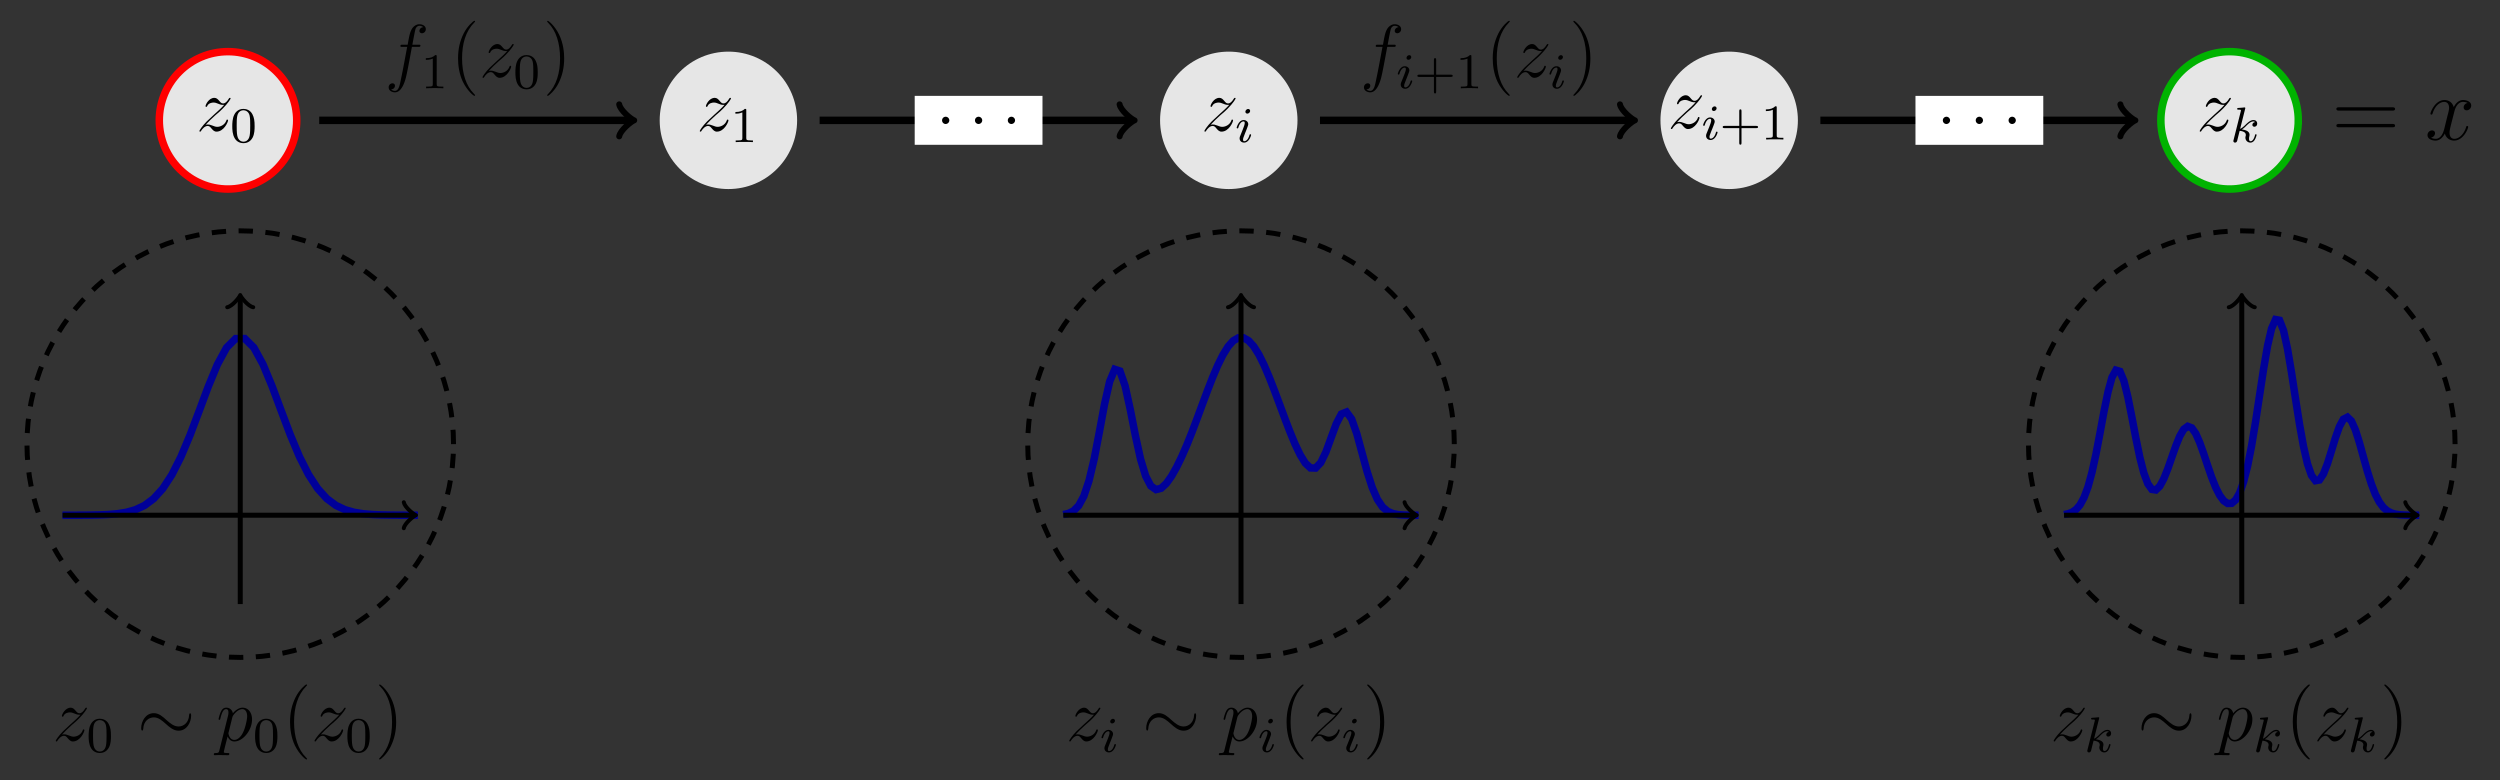 <svg xmlns="http://www.w3.org/2000/svg" xmlns:xlink="http://www.w3.org/1999/xlink" width="531.635" height="165.923" viewBox="0 0 398.726 124.442"><rect x="0" y="0" width="398.726" height="124.442" fill="#333333" stroke="none"/><defs><symbol overflow="visible" id="a"><path d="M1.516-.969c.515-.578.937-.953 1.53-1.5.72-.61 1.032-.906 1.204-1.094.828-.828 1.25-1.515 1.25-1.609 0-.094-.094-.094-.125-.094-.078 0-.11.047-.156.125-.313.516-.594.766-.907.766-.25 0-.375-.11-.609-.39-.25-.298-.453-.5-.797-.5-.875 0-1.406 1.077-1.406 1.327 0 .047.016.11.125.11.094 0 .11-.047.14-.125.204-.485.782-.563 1-.563.266 0 .5.079.75.188.454.187.641.187.766.187h.188c-.39.454-1.032 1.032-1.578 1.516L1.687-1.5C.954-.766.516-.062.516.031c0 .063.062.094.125.094.078 0 .093-.016.171-.156.188-.297.579-.75 1.016-.75.25 0 .375.094.61.39.234.266.437.516.812.516 1.172 0 1.844-1.531 1.844-1.797 0-.047-.016-.125-.14-.125-.095 0-.095.047-.141.172-.266.703-.97.984-1.438.984-.25 0-.484-.078-.734-.187-.485-.188-.61-.188-.766-.188-.125 0-.25 0-.36.047zm0 0"/></symbol><symbol overflow="visible" id="d"><path d="M5.328-4.813c.234 0 .344 0 .344-.218 0-.125-.11-.125-.313-.125h-.968c.218-1.235.39-2.078.484-2.453.078-.297.328-.563.64-.563.25 0 .5.11.61.219-.453.047-.61.39-.61.594 0 .234.188.375.407.375.25 0 .61-.204.61-.657 0-.5-.5-.78-1.032-.78-.516 0-1.016.39-1.25.858-.219.422-.344.844-.61 2.407h-.812c-.219 0-.344 0-.344.218 0 .125.079.125.313.125h.765C3.345-3.688 2.86-.983 2.579.282c-.203 1.047-.375 1.922-.969 1.922-.046 0-.39 0-.609-.234.61-.047.61-.563.61-.578 0-.25-.173-.391-.407-.391a.627.627 0 0 0-.594.656c0 .516.532.782 1 .782 1.22 0 1.72-2.188 1.844-2.782.219-.922.797-4.11.86-4.468zm0 0"/></symbol><symbol overflow="visible" id="i"><path d="M2.203-.578a.586.586 0 0 0-.578-.578.576.576 0 0 0-.578.578c0 .344.281.578.562.578a.59.59 0 0 0 .594-.578zm0 0"/></symbol><symbol overflow="visible" id="n"><path d="M.516 1.516c-.079.359-.141.453-.625.453-.141 0-.266 0-.266.234 0 .016.016.11.14.11.157 0 .329-.016.485-.016h.516c.25 0 .859.015 1.109.015.078 0 .219 0 .219-.203 0-.14-.078-.14-.281-.14-.563 0-.594-.078-.594-.172 0-.14.531-2.203.61-2.484.124.343.452.812 1.077.812C4.25.125 5.72-1.641 5.72-3.391c0-1.109-.625-1.875-1.516-1.875-.766 0-1.422.735-1.547.907a1.037 1.037 0 0 0-1.047-.907c-.343 0-.625.157-.843.61-.22.437-.391 1.172-.391 1.218 0 .047.063.11.14.11.094 0 .11-.016.172-.297.188-.703.407-1.406.891-1.406.281 0 .375.187.375.547 0 .28-.047.406-.094.625zm2.062-5.25c.094-.329.422-.672.61-.844.14-.125.53-.453.984-.453.531 0 .766.531.766 1.14 0 .579-.329 1.938-.641 2.547C4-.687 3.453-.125 2.907-.125c-.813 0-.954-1.016-.954-1.063 0-.046.031-.14.047-.203zm0 0"/></symbol><symbol overflow="visible" id="b"><path d="M3.89-2.547c0-.844-.078-1.36-.343-1.875-.344-.703-1-.875-1.438-.875-1 0-1.375.75-1.484.969C.344-3.75.328-2.953.328-2.547c0 .531.016 1.328.406 1.969.36.594.954.75 1.375.75.391 0 1.063-.125 1.47-.906.296-.579.312-1.297.312-1.813zM2.11-.062c-.266 0-.813-.126-.985-.954-.094-.453-.094-1.203-.094-1.625 0-.546 0-1.109.094-1.546.172-.813.781-.891.984-.891.266 0 .829.14.985.86.094.437.094 1.046.094 1.577 0 .47 0 1.188-.094 1.641-.172.828-.719.938-.985.938zm0 0"/></symbol><symbol overflow="visible" id="c"><path d="M2.5-5.078c0-.219-.016-.219-.234-.219-.329.313-.75.5-1.5.5v.266c.218 0 .64 0 1.109-.203v4.078c0 .297-.031.39-.781.39H.812V0c.329-.031 1.016-.031 1.375-.031.36 0 1.047 0 1.376.031v-.266H3.28c-.75 0-.781-.093-.781-.39zm0 0"/></symbol><symbol overflow="visible" id="h"><path d="M3.469-1.813h2.344c.109 0 .296 0 .296-.171 0-.188-.187-.188-.296-.188H3.469v-2.36c0-.109 0-.28-.172-.28-.188 0-.188.171-.188.28v2.36H.75c-.11 0-.281 0-.281.188 0 .171.172.171.281.171h2.36v2.36c0 .11 0 .281.187.281.172 0 .172-.172.172-.281zm0 0"/></symbol><symbol overflow="visible" id="e"><path d="M3.89 2.906c0-.031 0-.062-.203-.265C2.484 1.437 1.813-.531 1.813-2.97c0-2.328.562-4.328 1.953-5.734.125-.11.125-.125.125-.172 0-.063-.063-.094-.11-.094-.156 0-1.14.86-1.719 2.031-.609 1.22-.89 2.485-.89 3.97 0 1.062.172 2.484.781 3.75C2.672 2.218 3.641 3 3.781 3c.047 0 .11-.031.11-.094zm0 0"/></symbol><symbol overflow="visible" id="f"><path d="M3.375-2.969c0-.922-.125-2.39-.797-3.781C1.875-8.188.891-8.969.766-8.969c-.047 0-.11.031-.11.094 0 .047 0 .063.203.266 1.204 1.203 1.86 3.187 1.86 5.625 0 2.312-.563 4.312-1.938 5.718-.125.11-.125.141-.125.172 0 .063.063.094.11.094.156 0 1.14-.86 1.718-2.031.61-1.219.891-2.516.891-3.938zm0 0"/></symbol><symbol overflow="visible" id="g"><path d="M2.375-4.969a.304.304 0 0 0-.313-.312c-.203 0-.437.203-.437.437 0 .172.125.297.313.297.203 0 .437-.187.437-.422zM1.219-2.047L.78-.953a.927.927 0 0 0-.078.36c0 .39.297.671.719.671.781 0 1.11-1.11 1.11-1.219 0-.078-.063-.109-.126-.109-.094 0-.11.063-.14.14-.172.641-.5.97-.829.97-.093 0-.187-.047-.187-.25 0-.204.063-.344.156-.594.078-.204.157-.422.25-.641l.25-.64c.063-.188.172-.438.172-.579 0-.39-.328-.672-.734-.672-.766 0-1.11 1.11-1.11 1.22 0 .077.063.108.125.108.11 0 .11-.046.141-.124.219-.766.578-.985.828-.985.11 0 .188.047.188.266 0 .078-.016.187-.094.437zm0 0"/></symbol><symbol overflow="visible" id="j"><path d="M2.328-5.297c0-.016.031-.11.031-.125a.12.12 0 0 0-.125-.11c-.03 0-.28.032-.468.048l-.438.03c-.187.016-.266.016-.266.157 0 .125.11.125.22.125.374 0 .374.047.374.11 0 .03 0 .046-.031.187L.485-.344c-.032.125-.032.172-.032.172 0 .14.11.25.266.25.265 0 .328-.25.36-.36.077-.343.296-1.187.374-1.515.438.047.984.188.984.656 0 .032 0 .079-.015.157A.788.788 0 0 0 3.188.079c.328 0 .546-.25.64-.391.203-.297.328-.782.328-.829 0-.078-.062-.109-.125-.109-.093 0-.11.063-.14.203-.11.375-.313.906-.688.906-.203 0-.25-.172-.25-.39 0-.11 0-.203.047-.39 0-.032.031-.157.031-.235 0-.657-.812-.797-1.219-.86.297-.171.563-.453.657-.546.437-.438.797-.735 1.187-.735a.31.31 0 0 1 .25.11c-.422.062-.422.437-.422.437 0 .172.141.297.313.297.219 0 .453-.172.453-.5 0-.281-.188-.563-.594-.563-.453 0-.875.36-1.328.813-.469.453-.656.531-.797.594zm0 0"/></symbol><symbol overflow="visible" id="k"><path d="M9.688-4.64c.203 0 .453 0 .453-.266s-.25-.266-.454-.266H1.235c-.203 0-.453 0-.453.25 0 .281.235.281.453.281zm0 2.656c.203 0 .453 0 .453-.25 0-.282-.25-.282-.454-.282H1.235c-.203 0-.453 0-.453.266s.235.266.453.266zm0 0"/></symbol><symbol overflow="visible" id="l"><path d="M6.797-5.86c-.453.094-.625.438-.625.704 0 .343.266.468.469.468.437 0 .734-.375.734-.765 0-.594-.688-.875-1.297-.875-.875 0-1.36.86-1.484 1.14-.328-1.078-1.219-1.14-1.485-1.14-1.453 0-2.234 1.875-2.234 2.203 0 .047.063.125.156.125.11 0 .14-.094.172-.14.484-1.594 1.453-1.891 1.86-1.891.656 0 .78.593.78.937 0 .313-.077.64-.265 1.328l-.484 1.97c-.203.859-.625 1.655-1.39 1.655-.063 0-.423 0-.735-.187.515-.11.64-.531.64-.703 0-.282-.218-.453-.484-.453a.744.744 0 0 0-.719.75c0 .609.672.875 1.281.875.688 0 1.188-.547 1.485-1.125C3.406-.141 4.109.14 4.64.14c1.468 0 2.25-1.875 2.25-2.188 0-.078-.063-.14-.157-.14-.125 0-.14.078-.171.187C6.171-.734 5.327-.14 4.688-.14c-.5 0-.766-.376-.766-.97 0-.312.047-.546.281-1.484l.5-1.953c.219-.86.703-1.484 1.36-1.484.03 0 .437 0 .734.172zm0 0"/></symbol><symbol overflow="visible" id="m"><path d="M8.625-4c0-.25-.063-.375-.156-.375-.063 0-.156.078-.172.313-.047 1.14-.844 1.796-1.672 1.796-.75 0-1.328-.5-1.922-1.015-.61-.563-1.219-1.11-2.031-1.11C1.359-4.39.656-3.078.656-1.984c0 .375.156.375.172.375.125 0 .156-.235.156-.266.063-1.313.954-1.844 1.688-1.844.75 0 1.328.516 1.906 1.031.61.547 1.234 1.094 2.047 1.094 1.297 0 2-1.312 2-2.406zm0 0"/></symbol><clipPath id="o"><path d="M312 25h86.727v92H312zm0 0"/></clipPath><clipPath id="p"><path d="M312 34h86.727v66H312zm0 0"/></clipPath></defs><path d="M47.324 19.195c0-6.054-4.906-10.96-10.96-10.96-6.051 0-10.958 4.906-10.958 10.96 0 6.051 4.907 10.957 10.957 10.957 6.055 0 10.961-4.906 10.961-10.957zm0 0" fill="rgb(89.999%,89.999%,89.999%)" stroke-width="1.196" stroke="rgb(100%,0%,0%)" stroke-miterlimit="10"/><use xlink:href="#a" x="31.28" y="20.871" fill="rgb(0%,0%,0%)"/><use xlink:href="#b" x="36.718" y="22.664" fill="rgb(0%,0%,0%)"/><path d="M127.133 19.195c0-6.054-4.906-10.96-10.961-10.96-6.05 0-10.957 4.906-10.957 10.96 0 6.051 4.906 10.957 10.957 10.957 6.055 0 10.96-4.906 10.96-10.957zm0 0" fill="rgb(89.999%,89.999%,89.999%)"/><use xlink:href="#a" x="111.086" y="20.871" fill="rgb(0%,0%,0%)"/><use xlink:href="#c" x="116.524" y="22.664" fill="rgb(0%,0%,0%)"/><path d="M50.91 19.195h49.762" fill="none" stroke-width="1.196" stroke="rgb(0%,0%,0%)" stroke-miterlimit="10"/><path d="M98.758 16.645c.16.957 1.914 2.39 2.39 2.55-.476.157-2.23 1.594-2.39 2.551" fill="none" stroke-width="0.956" stroke-linecap="round" stroke-linejoin="round" stroke="rgb(0%,0%,0%)" stroke-miterlimit="10"/><use xlink:href="#d" x="61.38" y="12.287" fill="rgb(0%,0%,0%)"/><use xlink:href="#c" x="67.15" y="14.08" fill="rgb(0%,0%,0%)"/><use xlink:href="#e" x="71.882" y="12.287" fill="rgb(0%,0%,0%)"/><use xlink:href="#a" x="76.434" y="12.287" fill="rgb(0%,0%,0%)"/><use xlink:href="#b" x="81.872" y="14.08" fill="rgb(0%,0%,0%)"/><use xlink:href="#f" x="86.605" y="12.287" fill="rgb(0%,0%,0%)"/><path d="M206.938 19.195c0-6.054-4.907-10.96-10.958-10.96-6.054 0-10.96 4.906-10.96 10.96 0 6.051 4.906 10.957 10.96 10.957 6.051 0 10.958-4.906 10.958-10.957zm0 0" fill="rgb(89.999%,89.999%,89.999%)"/><use xlink:href="#a" x="191.568" y="20.871" fill="rgb(0%,0%,0%)"/><use xlink:href="#g" x="197.006" y="22.664" fill="rgb(0%,0%,0%)"/><path d="M286.746 19.195c0-6.054-4.906-10.96-10.96-10.96-6.052 0-10.958 4.906-10.958 10.96 0 6.051 4.906 10.957 10.957 10.957 6.055 0 10.961-4.906 10.961-10.957zm0 0" fill="rgb(89.999%,89.999%,89.999%)"/><use xlink:href="#a" x="265.964" y="20.456" fill="rgb(0%,0%,0%)"/><use xlink:href="#g" x="271.402" y="22.249" fill="rgb(0%,0%,0%)"/><g fill="rgb(0%,0%,0%)"><use xlink:href="#h" x="274.285" y="22.249"/><use xlink:href="#c" x="280.871" y="22.249"/></g><path d="M210.523 19.195h49.762" fill="none" stroke-width="1.196" stroke="rgb(0%,0%,0%)" stroke-miterlimit="10"/><path d="M258.371 16.645c.16.957 1.914 2.39 2.39 2.55-.476.157-2.23 1.594-2.39 2.551" fill="none" stroke-width="0.956" stroke-linecap="round" stroke-linejoin="round" stroke="rgb(0%,0%,0%)" stroke-miterlimit="10"/><use xlink:href="#d" x="216.933" y="12.287" fill="rgb(0%,0%,0%)"/><use xlink:href="#g" x="222.703" y="14.08" fill="rgb(0%,0%,0%)"/><g fill="rgb(0%,0%,0%)"><use xlink:href="#h" x="225.586" y="14.08"/><use xlink:href="#c" x="232.172" y="14.08"/></g><use xlink:href="#e" x="236.905" y="12.287" fill="rgb(0%,0%,0%)"/><use xlink:href="#a" x="241.457" y="12.287" fill="rgb(0%,0%,0%)"/><use xlink:href="#g" x="246.895" y="14.08" fill="rgb(0%,0%,0%)"/><use xlink:href="#f" x="250.276" y="12.287" fill="rgb(0%,0%,0%)"/><path d="M130.719 19.195h49.758" fill="none" stroke-width="1.196" stroke="rgb(0%,0%,0%)" stroke-miterlimit="10"/><path d="M178.566 16.645c.157.957 1.91 2.39 2.391 2.55-.48.157-2.234 1.594-2.39 2.551" fill="none" stroke-width="0.956" stroke-linecap="round" stroke-linejoin="round" stroke="rgb(0%,0%,0%)" stroke-miterlimit="10"/><path d="M145.887 23.098h20.379v-7.805h-20.38zm0 0" fill="rgb(100%,100%,100%)"/><use xlink:href="#i" x="149.205" y="19.775" fill="rgb(0%,0%,0%)"/><use xlink:href="#i" x="154.453" y="19.775" fill="rgb(0%,0%,0%)"/><use xlink:href="#i" x="159.69" y="19.775" fill="rgb(0%,0%,0%)"/><path d="M366.555 19.195c0-6.054-4.91-10.96-10.961-10.96s-10.957 4.906-10.957 10.96c0 6.051 4.906 10.957 10.957 10.957 6.05 0 10.96-4.906 10.96-10.957zm0 0" fill="rgb(89.999%,89.999%,89.999%)" stroke-width="1.196" stroke="rgb(0%,70%,0%)" stroke-miterlimit="10"/><use xlink:href="#a" x="350.311" y="20.871" fill="rgb(0%,0%,0%)"/><use xlink:href="#j" x="355.749" y="22.664" fill="rgb(0%,0%,0%)"/><path d="M290.332 19.195h49.762" fill="none" stroke-width="1.196" stroke="rgb(0%,0%,0%)" stroke-miterlimit="10"/><path d="M338.18 16.645c.16.957 1.914 2.39 2.39 2.55-.476.157-2.23 1.594-2.39 2.551" fill="none" stroke-width="0.956" stroke-linecap="round" stroke-linejoin="round" stroke="rgb(0%,0%,0%)" stroke-miterlimit="10"/><path d="M305.5 23.098h20.383v-7.805H305.5zm0 0" fill="rgb(100%,100%,100%)"/><use xlink:href="#i" x="308.817" y="19.775" fill="rgb(0%,0%,0%)"/><use xlink:href="#i" x="314.065" y="19.775" fill="rgb(0%,0%,0%)"/><use xlink:href="#i" x="319.302" y="19.775" fill="rgb(0%,0%,0%)"/><use xlink:href="#k" x="371.849" y="22.282" fill="rgb(0%,0%,0%)"/><use xlink:href="#l" x="386.759" y="22.282" fill="rgb(0%,0%,0%)"/><path d="M72.332 70.832c0-18.785-15.23-34.016-34.016-34.016-18.789 0-34.015 15.23-34.015 34.016 0 18.79 15.226 34.02 34.015 34.02 18.786 0 34.016-15.23 34.016-34.02zm0 0" fill="none" stroke-width="0.797" stroke="rgb(0%,0%,0%)" stroke-dasharray="2.291,1.993" stroke-miterlimit="10"/><path d="M9.969 82.172h1.453l1.453-.008 1.453-.012 1.453-.03 1.453-.063 1.454-.121 1.453-.231 1.457-.406 1.453-.684 1.453-1.082 1.453-1.597 1.453-2.215 1.453-2.875 1.453-3.461 1.454-3.848 1.453-3.894 1.453-3.516 1.453-2.672 1.453-1.453L39.035 54l1.453 1.438 1.453 2.66 1.454 3.507 1.453 3.899 1.453 3.848 1.453 3.468 1.457 2.875 1.453 2.223 1.453 1.605 1.453 1.082 1.453.688 1.454.41 1.453.234 1.453.122 1.453.062 1.453.027 1.453.016 2.906.008" fill="none" stroke-width="1.196" stroke="rgb(0%,0%,59.999%)" stroke-miterlimit="10"/><path d="M9.969 82.172h55.988" fill="none" stroke-width="0.797" stroke="rgb(0%,0%,0%)" stroke-miterlimit="10"/><path d="M64.402 80.102c.13.773 1.555 1.941 1.942 2.07-.387.129-1.813 1.297-1.942 2.074" fill="none" stroke-width="0.638" stroke-linecap="round" stroke-linejoin="round" stroke="rgb(0%,0%,0%)" stroke-miterlimit="10"/><path d="M38.316 96.344V47.445" fill="none" stroke-width="0.797" stroke="rgb(0%,0%,0%)" stroke-miterlimit="10"/><path d="M36.242 49c.778-.129 1.946-1.555 2.074-1.941.13.386 1.293 1.812 2.07 1.941" fill="none" stroke-width="0.638" stroke-linecap="round" stroke-linejoin="round" stroke="rgb(0%,0%,0%)" stroke-miterlimit="10"/><use xlink:href="#a" x="8.369" y="118.133" fill="rgb(0%,0%,0%)"/><use xlink:href="#b" x="13.807" y="119.926" fill="rgb(0%,0%,0%)"/><use xlink:href="#m" x="21.86" y="118.133" fill="rgb(0%,0%,0%)"/><use xlink:href="#n" x="34.479" y="118.133" fill="rgb(0%,0%,0%)"/><use xlink:href="#b" x="40.354" y="119.926" fill="rgb(0%,0%,0%)"/><use xlink:href="#e" x="45.087" y="118.133" fill="rgb(0%,0%,0%)"/><use xlink:href="#a" x="49.639" y="118.133" fill="rgb(0%,0%,0%)"/><use xlink:href="#b" x="55.077" y="119.926" fill="rgb(0%,0%,0%)"/><use xlink:href="#f" x="59.809" y="118.133" fill="rgb(0%,0%,0%)"/><path d="M231.945 70.832c0-18.785-15.23-34.016-34.015-34.016-18.79 0-34.016 15.23-34.016 34.016 0 18.79 15.227 34.02 34.016 34.02 18.785 0 34.015-15.23 34.015-34.02zm0 0" fill="none" stroke-width="0.797" stroke="rgb(0%,0%,0%)" stroke-dasharray="2.291,1.993" stroke-miterlimit="10"/><path d="M169.582 82.066l.82-.175.825-.41.82-.84.82-1.516.82-2.457.825-3.465.82-4.262.82-4.421.825-3.653.82-1.965.82.27.82 2.348.825 3.753.82 4.184.82 3.734.82 2.727.825 1.586.82.578.82-.207.825-.758.82-1.144.82-1.446.82-1.683.825-1.887.82-2.05.82-2.173.82-2.218.825-2.207.82-2.11.82-1.93.825-1.664.82-1.328.82-.925.82-.473.825-.004.82.469.82.91.825 1.316.82 1.66.82 1.926.82 2.106.825 2.207.82 2.21.82 2.141.821 1.985.824 1.726.82 1.332.82.766.825.023.82-.859.82-1.691.821-2.247.824-2.246.82-1.57.82-.328.821 1.117.824 2.34.82 3.008.821 3.031.824 2.563.82 1.882.82 1.211.821.692.824.351.82.16.821.067.824.023.82.016h.82" fill="none" stroke-width="1.196" stroke="rgb(0%,0%,59.999%)" stroke-miterlimit="10"/><path d="M169.582 82.172h55.988" fill="none" stroke-width="0.797" stroke="rgb(0%,0%,0%)" stroke-miterlimit="10"/><path d="M224.016 80.102c.129.773 1.554 1.941 1.941 2.07-.387.129-1.812 1.297-1.941 2.074" fill="none" stroke-width="0.638" stroke-linecap="round" stroke-linejoin="round" stroke="rgb(0%,0%,0%)" stroke-miterlimit="10"/><path d="M197.93 96.344V47.445" fill="none" stroke-width="0.797" stroke="rgb(0%,0%,0%)" stroke-miterlimit="10"/><path d="M195.855 49c.778-.129 1.946-1.555 2.075-1.941.129.386 1.293 1.812 2.07 1.941" fill="none" stroke-width="0.638" stroke-linecap="round" stroke-linejoin="round" stroke="rgb(0%,0%,0%)" stroke-miterlimit="10"/><use xlink:href="#a" x="170.008" y="118.133" fill="rgb(0%,0%,0%)"/><use xlink:href="#g" x="175.446" y="119.926" fill="rgb(0%,0%,0%)"/><use xlink:href="#m" x="182.148" y="118.133" fill="rgb(0%,0%,0%)"/><use xlink:href="#n" x="194.767" y="118.133" fill="rgb(0%,0%,0%)"/><use xlink:href="#g" x="200.642" y="119.926" fill="rgb(0%,0%,0%)"/><use xlink:href="#e" x="204.024" y="118.133" fill="rgb(0%,0%,0%)"/><use xlink:href="#a" x="208.576" y="118.133" fill="rgb(0%,0%,0%)"/><use xlink:href="#g" x="214.014" y="119.926" fill="rgb(0%,0%,0%)"/><use xlink:href="#f" x="217.395" y="118.133" fill="rgb(0%,0%,0%)"/><g clip-path="url(#o)"><path d="M391.559 70.832c0-18.785-15.23-34.016-34.02-34.016-18.785 0-34.016 15.23-34.016 34.016 0 18.79 15.23 34.02 34.016 34.02 18.79 0 34.02-15.23 34.02-34.02zm0 0" fill="none" stroke-width="0.797" stroke="rgb(0%,0%,0%)" stroke-dasharray="2.291,1.993" stroke-miterlimit="10"/></g><g clip-path="url(#p)"><path d="M329.195 82.066l.637-.125.637-.238.636-.433.637-.739.637-1.164.637-1.707.636-2.324.637-2.91.637-3.328.636-3.442.637-3.117.637-2.34.637-1.16.636.188.637 1.53.637 2.583.637 3.2.636 3.358.637 3.075.637 2.484.636 1.707.637.887.637.094.637-.61.636-1.183.637-1.598.637-1.82.636-1.809.637-1.574.637-1.094.637-.46.636.245.637.903.637 1.445.636 1.793.637 1.906.633 1.84.637 1.601.636 1.262.637.867.637.438.637-.02.636-.539.637-1.12.637-1.79.636-2.508.637-3.23.637-3.844.637-4.207.636-4.176.637-3.715.637-2.742.636-1.445.637.121.637 1.633.637 2.926.636 3.777.637 4.156.637 4.067.637 3.554.636 2.782.637 1.84.637.847.636-.113.637-.961.637-1.633.637-2.035.636-2.086.637-1.8.637-1.177.636-.328.637.606.637 1.414.637 2.008.636 2.296.637 2.282.637 2.031.636 1.66.637 1.238.637.856.637.555.636.328.637.187.637.094.636.047.637.023 1.274.016h.636" fill="none" stroke-width="1.196" stroke="rgb(0%,0%,59.999%)" stroke-miterlimit="10"/></g><path d="M329.195 82.172h55.985" fill="none" stroke-width="0.797" stroke="rgb(0%,0%,0%)" stroke-miterlimit="10"/><path d="M383.625 80.102c.129.773 1.555 1.941 1.945 2.07-.39.129-1.816 1.297-1.945 2.074" fill="none" stroke-width="0.638" stroke-linecap="round" stroke-linejoin="round" stroke="rgb(0%,0%,0%)" stroke-miterlimit="10"/><path d="M357.54 96.344V47.445" fill="none" stroke-width="0.797" stroke="rgb(0%,0%,0%)" stroke-miterlimit="10"/><path d="M355.469 49c.777-.129 1.941-1.555 2.07-1.941.133.386 1.297 1.812 2.074 1.941" fill="none" stroke-width="0.638" stroke-linecap="round" stroke-linejoin="round" stroke="rgb(0%,0%,0%)" stroke-miterlimit="10"/><use xlink:href="#a" x="327.013" y="118.133" fill="rgb(0%,0%,0%)"/><use xlink:href="#j" x="332.45" y="119.926" fill="rgb(0%,0%,0%)"/><use xlink:href="#m" x="340.891" y="118.133" fill="rgb(0%,0%,0%)"/><use xlink:href="#n" x="353.51" y="118.133" fill="rgb(0%,0%,0%)"/><use xlink:href="#j" x="359.385" y="119.926" fill="rgb(0%,0%,0%)"/><use xlink:href="#e" x="364.505" y="118.133" fill="rgb(0%,0%,0%)"/><use xlink:href="#a" x="369.058" y="118.133" fill="rgb(0%,0%,0%)"/><use xlink:href="#j" x="374.495" y="119.926" fill="rgb(0%,0%,0%)"/><use xlink:href="#f" x="379.615" y="118.133" fill="rgb(0%,0%,0%)"/></svg>